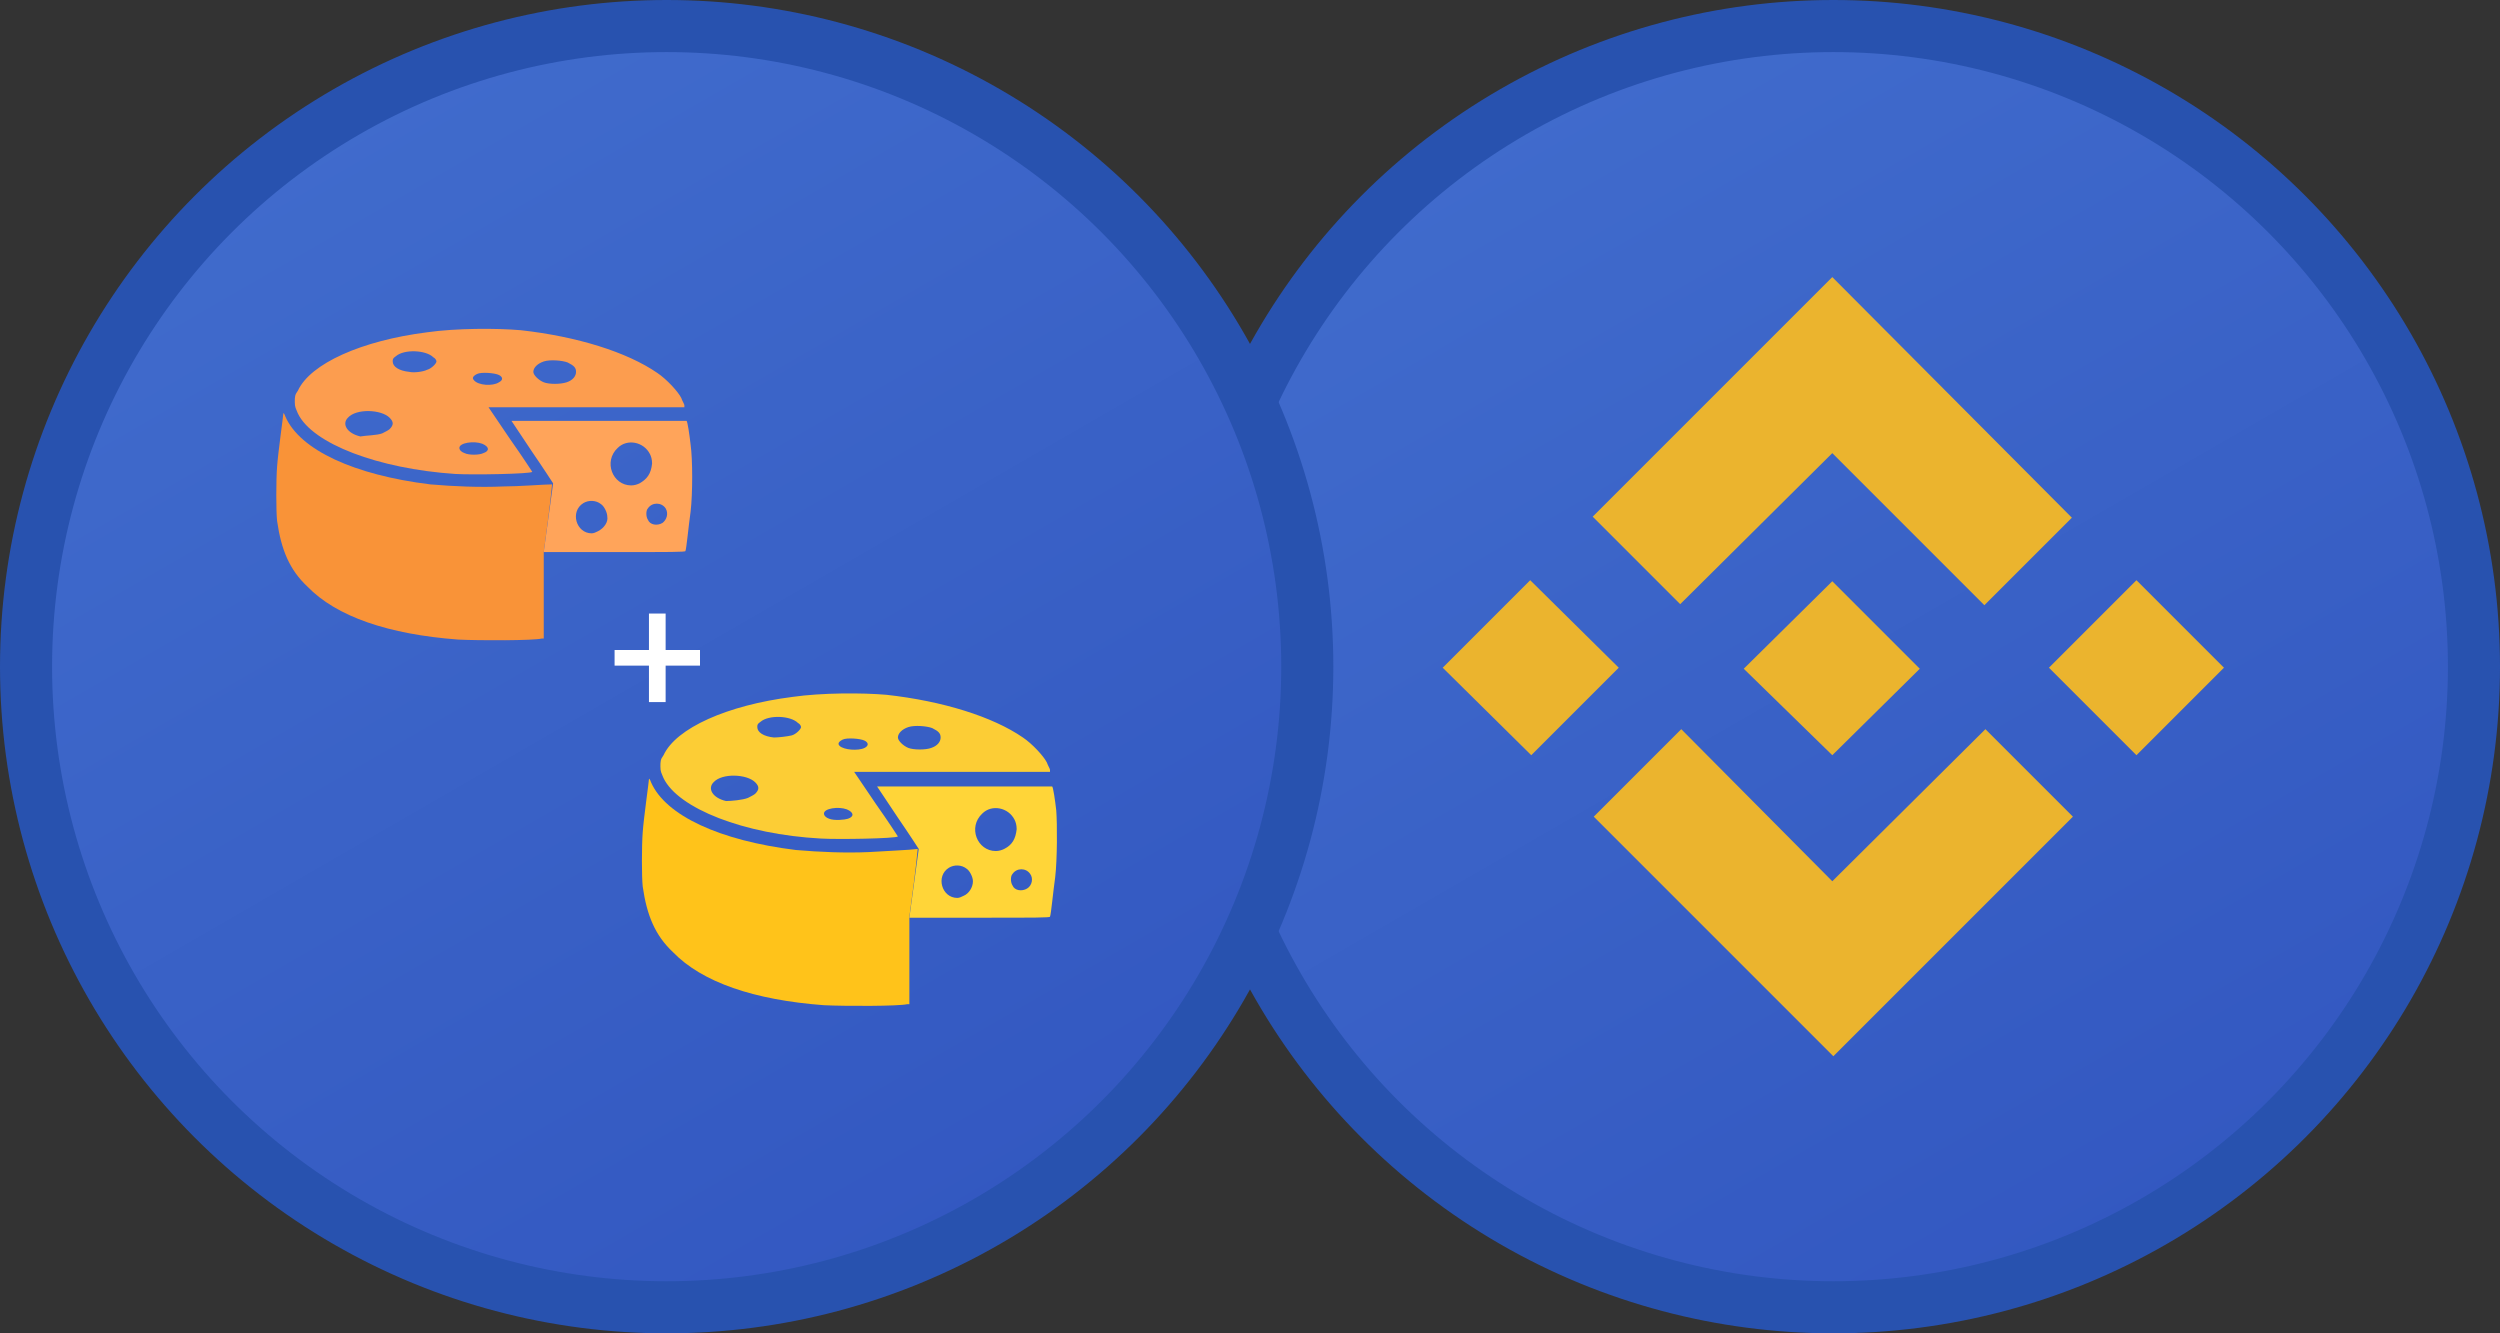 <?xml version="1.0" encoding="utf-8"?>
<!-- Generator: Adobe Illustrator 24.0.1, SVG Export Plug-In . SVG Version: 6.00 Build 0)  -->
<svg version="1.1" id="Layer_1" xmlns="http://www.w3.org/2000/svg" xmlns:xlink="http://www.w3.org/1999/xlink" x="0px" y="0px"
	 width="240px" height="128px" viewBox="0 0 240 128" style="enable-background:new 0 0 240 128;" xml:space="preserve">
<rect x="0" y="0" width="240" height="128" fill="#333333" stroke="none"/>
<style type="text/css">
	.st0{fill:url(#SVGID_1_);stroke:#2852AF;stroke-width:5;stroke-miterlimit:10;}
	.st1{fill:url(#SVGID_2_);stroke:#2852AF;stroke-width:5;stroke-miterlimit:10;}
	.st2{fill:#EBB42E;}
	.st3{fill:#FFC31A;}
	.st4{fill:#FFD538;}
	.st5{fill:#FCCD35;}
	.st6{fill:#F99338;}
	.st7{fill:#FFA45A;}
	.st8{fill:#FC9D4F;}
	.st9{fill:#FFFFFF;}
</style>
<linearGradient id="SVGID_1_" gradientUnits="userSpaceOnUse" x1="145.245" y1="10.73" x2="206.755" y2="117.269">
	<stop  offset="0" style="stop-color:#406BCC"/>
	<stop  offset="1" style="stop-color:#3358C1"/>
</linearGradient>
<circle class="st0" cx="176" cy="64" r="61.5"/>
<linearGradient id="SVGID_2_" gradientUnits="userSpaceOnUse" x1="33.245" y1="10.73" x2="94.755" y2="117.269">
	<stop  offset="0" style="stop-color:#406BCC"/>
	<stop  offset="1" style="stop-color:#3358C1"/>
</linearGradient>
<circle class="st1" cx="64" cy="64" r="61.5"/>
<path class="st2" d="M155.4,64.1l-8.4,8.4l-8.5-8.4l8.4-8.4L155.4,64.1z M175.9,43.5l14.6,14.6l8.4-8.4l-23-23.1l-23,23l8.4,8.4
	L175.9,43.5z M205.1,55.7l-8.4,8.4l8.4,8.4l8.4-8.4L205.1,55.7z M175.9,84.6L161.4,70l-8.4,8.4l23,23l23-23l-8.4-8.4L175.9,84.6z
	 M175.9,72.5l8.4-8.3l-8.4-8.4l-8.5,8.4L175.9,72.5z"/>
<g id="layer102">
	<path class="st3" d="M83.4,81.8c-2.2,0.1-4.7,0-7-0.2c-7.3-0.9-12.5-3.3-13.9-6.5c-0.1-0.3-0.2-0.4-0.2-0.3c0,0.2-0.5,3.7-0.6,5.1
		c-0.1,1.3-0.1,4.3,0,5.2c0.4,2.8,1.2,4.7,2.9,6.3c2.8,2.9,7.8,4.6,14.5,5.1c2.1,0.1,7.2,0.1,8-0.1l0.2,0V88
		c0.3-2.2,0.6-4.4,0.8-6.5C87.4,81.6,84.9,81.7,83.4,81.8z"/>
	<path class="st4" d="M101.4,77.8c-0.1-0.9-0.3-2.3-0.4-2.3c0,0-3.8,0-8.4,0l-8.4,0l2,3c1.1,1.6,2,3,2,3c-0.3,2.2-0.6,4.4-0.9,6.6
		H94c5.4,0,6.8,0,6.8-0.1c0.1-0.2,0.3-2.4,0.5-3.8C101.5,82.5,101.5,79.1,101.4,77.8z M92.5,86c-0.2,0.1-0.4,0.2-0.6,0.2
		c-1.5,0-2.1-2.1-0.8-2.9c0.5-0.3,1.2-0.3,1.7,0.1c0.3,0.2,0.6,0.8,0.6,1.2C93.4,85.2,93,85.8,92.5,86z M96.4,81.5
		c-0.2,0.1-0.5,0.2-0.8,0.2c-1.8,0-2.7-2.3-1.3-3.6c0.9-0.9,2.5-0.6,3.1,0.6c0.1,0.2,0.2,0.5,0.2,0.9C97.5,80.5,97.2,81.1,96.4,81.5
		z M98.6,85.3c-0.5,0.3-1.2,0.2-1.4-0.3c-0.2-0.3-0.2-0.9,0-1.1c0.4-0.6,1.3-0.6,1.7,0C99.2,84.3,99.1,85,98.6,85.3z"/>
	<path class="st5" d="M78.8,80.5c-7.4-0.4-13.7-2.9-15.1-5.8c-0.2-0.5-0.3-0.6-0.3-1.1c0-0.5,0-0.7,0.3-1.1
		c1.2-2.6,6.1-4.8,12.4-5.6c2.8-0.4,6.7-0.4,9-0.2c5.4,0.6,10.2,2.1,13.1,4.1c0.9,0.6,2,1.8,2.3,2.4c0.1,0.3,0.3,0.6,0.3,0.7l0,0.2
		l-9.4,0l-9.4,0l2.1,3.1c1.2,1.7,2.1,3.1,2.1,3.1C86,80.5,80.5,80.6,78.8,80.5z M81.4,78.6c0.6-0.2,0.6-0.6-0.1-0.9
		c-0.8-0.3-2.2-0.1-2.2,0.4c0,0.2,0.2,0.4,0.5,0.5C80.1,78.8,81.1,78.7,81.4,78.6z M71.8,76.6c0.2-0.1,0.6-0.3,0.7-0.4
		c0.4-0.4,0.4-0.7,0-1.1c-0.8-0.8-3.2-0.9-4,0c-0.6,0.6-0.1,1.5,1.2,1.8C70.2,76.9,71.3,76.8,71.8,76.6z M83,71.8
		c0.4-0.2,0.4-0.5,0-0.7c-0.4-0.2-1.7-0.3-2.1-0.1c-0.4,0.2-0.5,0.4-0.3,0.6C81,72,82.4,72.1,83,71.8z M89.4,71.8
		c0.6-0.2,0.9-0.6,0.9-1c0-0.4-0.2-0.6-0.8-0.9c-0.5-0.2-1.7-0.3-2.3-0.1c-0.6,0.2-1,0.6-1,1c0,0.3,0.5,0.8,1,1
		C87.7,72,88.9,72,89.4,71.8z M76,70.6c0.4-0.1,0.9-0.6,0.9-0.8c0-0.1-0.1-0.3-0.3-0.4c-0.7-0.7-2.8-0.8-3.6-0.1
		c-0.3,0.2-0.3,0.3-0.3,0.5c0,0.5,0.6,0.9,1.6,1C74.7,70.8,75.6,70.7,76,70.6z"/>
</g>
<g id="layer102_1_">
	<path class="st6" d="M48.3,46.7c-2.2,0.1-4.7,0-7-0.2c-7.3-0.9-12.5-3.3-13.9-6.5c-0.1-0.3-0.2-0.4-0.2-0.3c0,0.2-0.5,3.7-0.6,5.1
		c-0.1,1.3-0.1,4.3,0,5.2c0.4,2.8,1.2,4.7,2.9,6.3c2.8,2.9,7.8,4.6,14.5,5.1c2.1,0.1,7.2,0.1,8-0.1l0.2,0V53
		c0.3-2.2,0.6-4.4,0.8-6.5C52.3,46.5,49.8,46.7,48.3,46.7z"/>
	<path class="st7" d="M66.3,42.7c-0.1-0.9-0.3-2.3-0.4-2.3c0,0-3.8,0-8.4,0l-8.4,0l2,3c1.1,1.6,2,3,2,3c-0.3,2.2-0.6,4.4-0.9,6.6H59
		c5.4,0,6.8,0,6.8-0.1c0.1-0.2,0.3-2.4,0.5-3.8C66.5,47.4,66.5,44.1,66.3,42.7z M57.4,51c-0.2,0.1-0.4,0.2-0.6,0.2
		c-1.5,0-2.1-2.1-0.8-2.9c0.5-0.3,1.2-0.3,1.7,0.1c0.3,0.2,0.6,0.8,0.6,1.2C58.4,50.1,58,50.7,57.4,51z M61.4,46.4
		c-0.2,0.1-0.5,0.2-0.8,0.2c-1.8,0-2.7-2.3-1.3-3.6c0.9-0.9,2.5-0.6,3.1,0.6c0.1,0.2,0.2,0.5,0.2,0.9C62.5,45.5,62.1,46,61.4,46.4z
		 M63.6,50.2c-0.5,0.3-1.2,0.2-1.4-0.3c-0.2-0.3-0.2-0.9,0-1.1c0.4-0.6,1.3-0.6,1.7,0C64.2,49.3,64,49.9,63.6,50.2z"/>
	<path class="st8" d="M43.7,45.5C36.3,45,30,42.6,28.6,39.7c-0.2-0.5-0.3-0.6-0.3-1.1s0-0.7,0.3-1.1c1.2-2.6,6.1-4.8,12.4-5.6
		c2.8-0.4,6.7-0.4,9-0.2c5.4,0.6,10.2,2.1,13.1,4.1c0.9,0.6,2,1.8,2.3,2.4c0.1,0.3,0.3,0.6,0.3,0.7l0,0.2l-9.4,0l-9.4,0l2.1,3.1
		c1.2,1.7,2.1,3.1,2.1,3.1C50.9,45.5,45.4,45.6,43.7,45.5z M46.4,43.5c0.6-0.2,0.6-0.6-0.1-0.9c-0.8-0.3-2.2-0.1-2.2,0.4
		c0,0.2,0.2,0.4,0.5,0.5C45,43.7,46,43.7,46.4,43.5z M36.7,41.6c0.2-0.1,0.6-0.3,0.7-0.4c0.4-0.4,0.4-0.7,0-1.1
		c-0.8-0.8-3.2-0.9-4,0c-0.6,0.6-0.1,1.5,1.2,1.8C35.1,41.8,36.2,41.8,36.7,41.6z M47.9,36.7c0.4-0.2,0.4-0.5,0-0.7
		c-0.4-0.2-1.7-0.3-2.1-0.1s-0.5,0.4-0.3,0.6C45.9,37,47.3,37.1,47.9,36.7z M54.4,36.7c0.6-0.2,0.9-0.6,0.9-1c0-0.4-0.2-0.6-0.8-0.9
		c-0.5-0.2-1.7-0.3-2.3-0.1c-0.6,0.2-1,0.6-1,1c0,0.3,0.5,0.8,1,1C52.7,36.9,53.8,36.9,54.4,36.7z M41,35.5c0.4-0.1,0.9-0.6,0.9-0.8
		c0-0.1-0.1-0.3-0.3-0.4c-0.7-0.7-2.8-0.8-3.6-0.1c-0.3,0.2-0.3,0.3-0.3,0.5c0,0.5,0.6,0.9,1.6,1C39.7,35.8,40.6,35.7,41,35.5z"/>
</g>
<g>
	<path class="st9" d="M63.9,58.9v3.5h3.3v1.5h-3.3v3.5h-1.6v-3.5H59v-1.5h3.3v-3.5H63.9z"/>
</g>
</svg>
